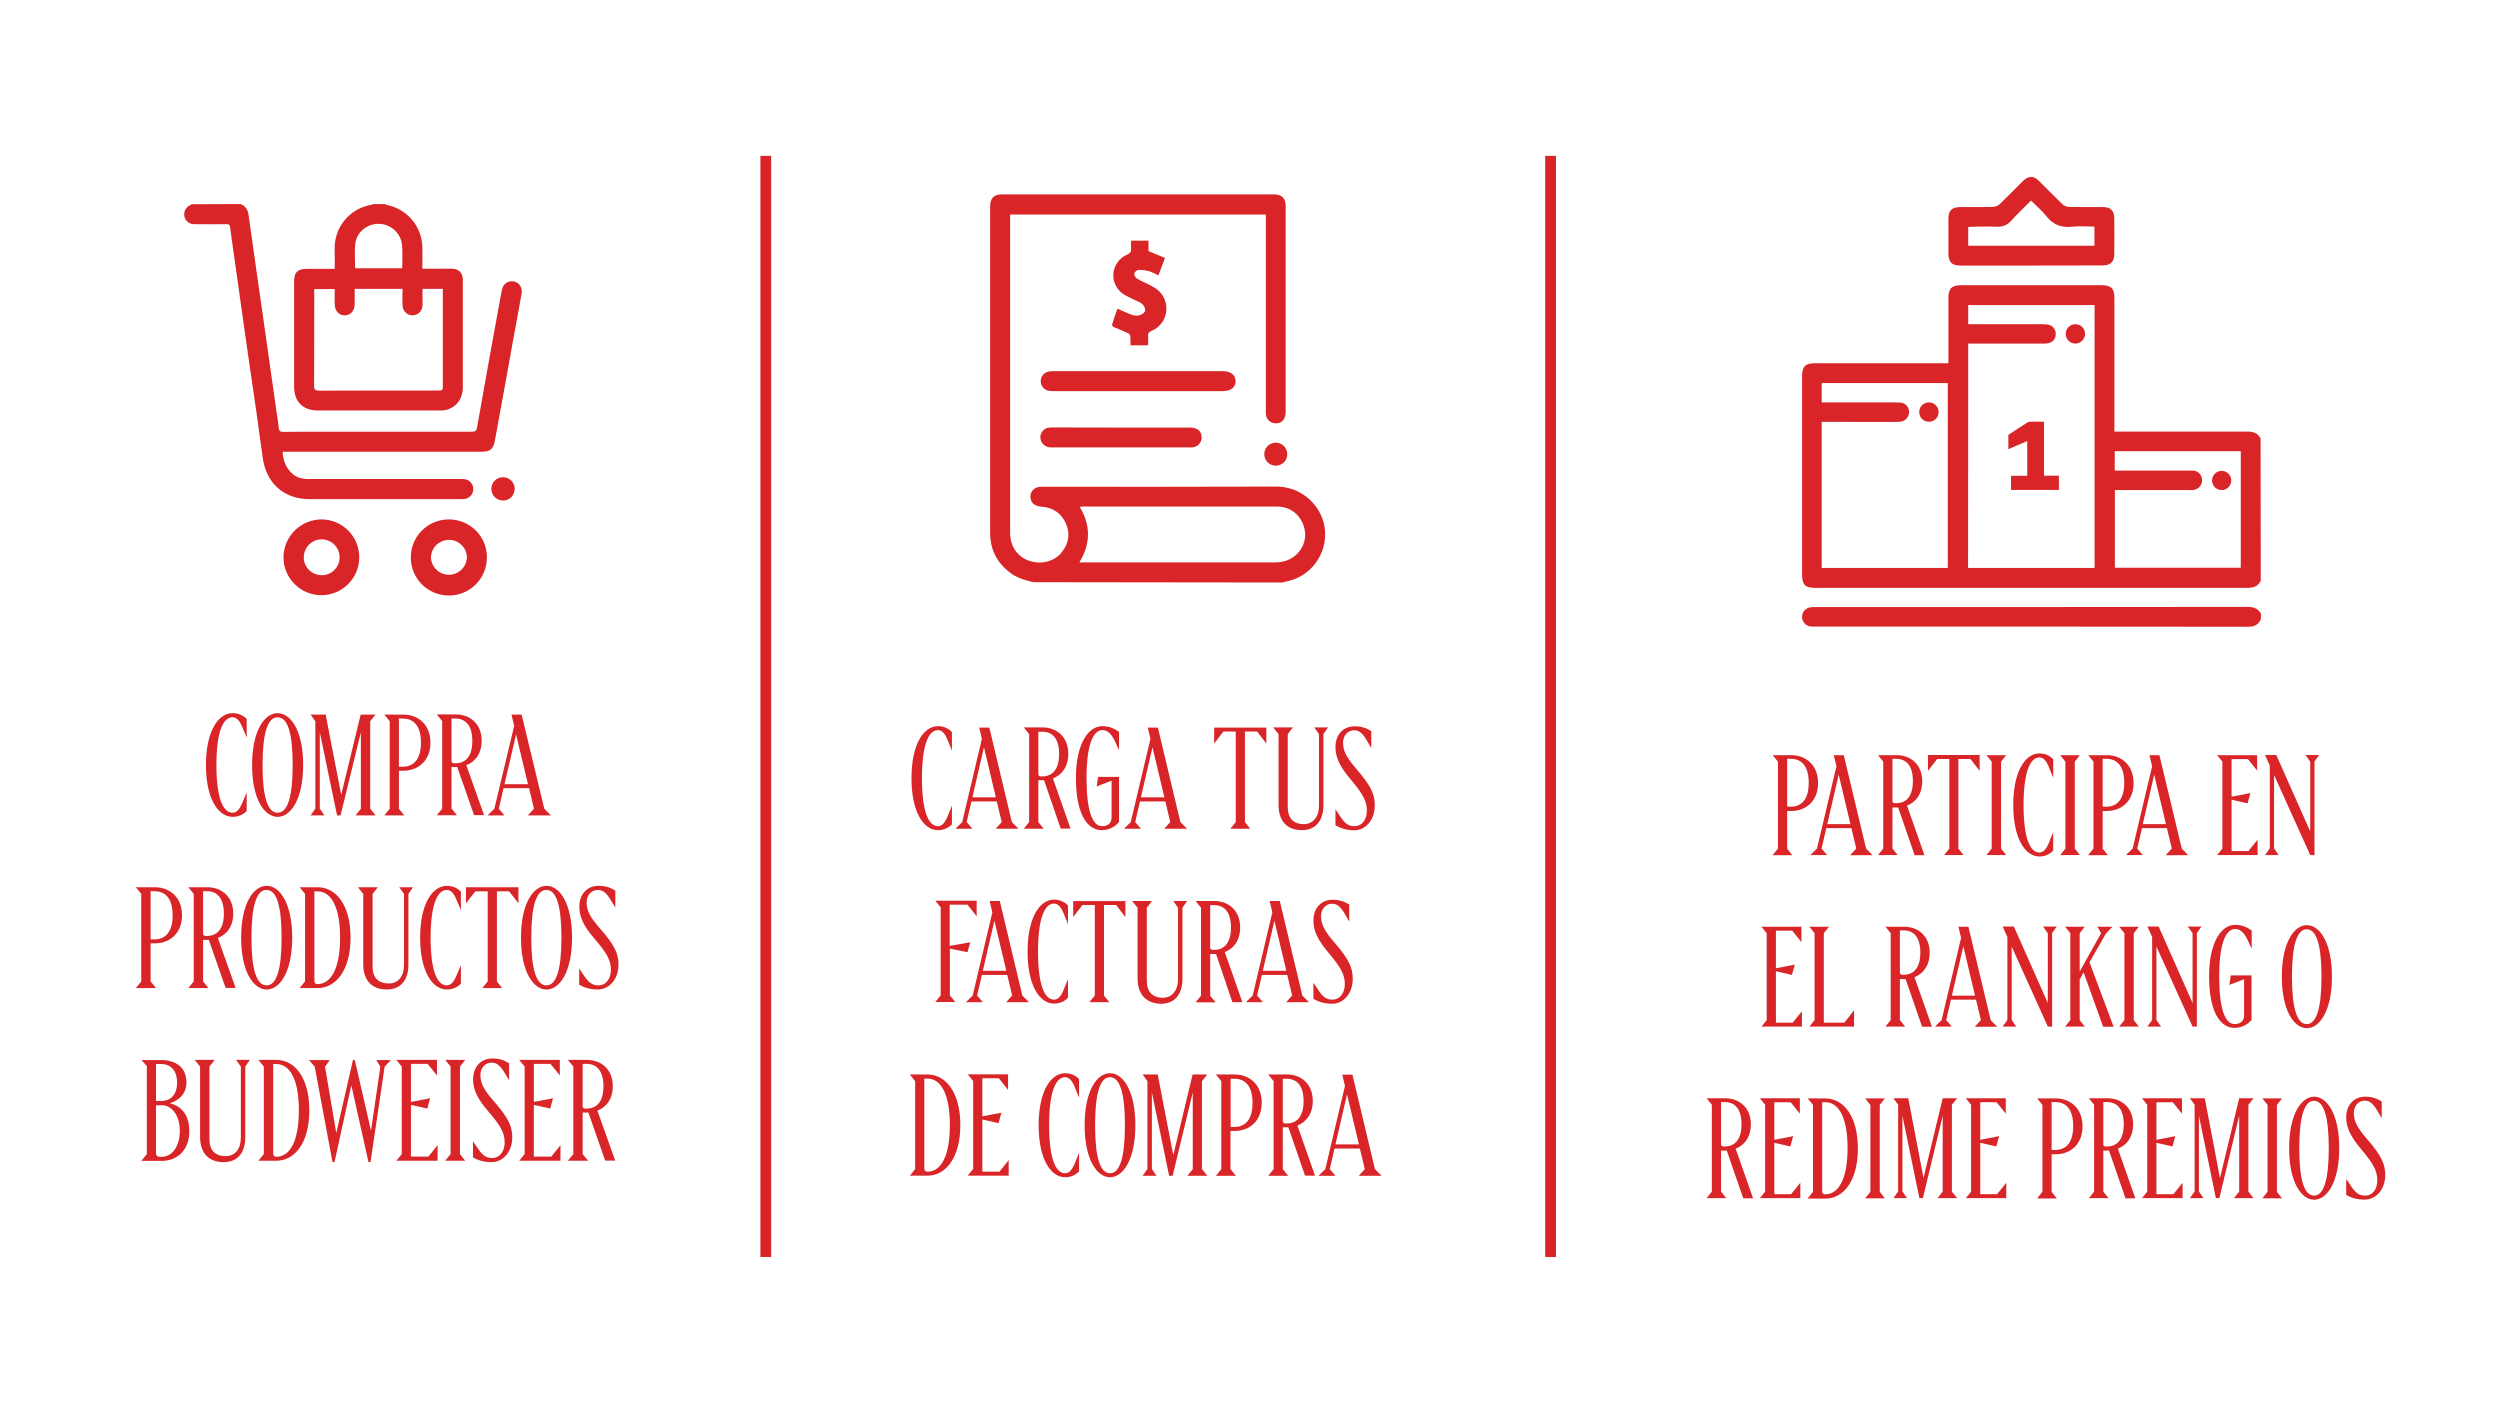 <?xml version="1.0" encoding="utf-8"?>
<!-- Generator: Adobe Illustrator 25.4.1, SVG Export Plug-In . SVG Version: 6.00 Build 0)  -->
<svg version="1.1" id="Capa_1" xmlns="http://www.w3.org/2000/svg" xmlns:xlink="http://www.w3.org/1999/xlink" x="0px" y="0px"
	 viewBox="0 0 1576.8 892.8" style="enable-background:new 0 0 1576.8 892.8;" xml:space="preserve">
<style type="text/css">
	.st0{fill:#D92428;}
</style>
<path class="st0" d="M151.8,128.7c3.1,1.3,4.6,3.6,5,7c2.9,21.1,6,42.3,9,63.4l8.9,62.7c0.4,2.6,0.9,5.2,1.1,7.9
	c0.1,2,0.8,2.7,2.9,2.7c7.2-0.1,14.4-0.1,21.7-0.1c32.4,0,64.8,0,97.1,0c2.1,0,3-0.4,3.4-2.7c5-28.4,10.1-56.7,15.3-85
	c0.1-0.6,0.3-1.3,0.4-1.9c0.8-3.7,3.8-5.8,7.4-5.2c3.4,0.6,5.7,4,5,7.4c0,0.1,0,0.1,0,0.2c-1.9,10.8-3.9,21.6-5.9,32.4
	c-3.6,20-7.2,40.1-10.9,60.1c-1,5.6-2.8,7.3-8.5,7.3H178.3c0.1,7.8,4.8,14.9,11.1,16.6c2,0.5,4.1,0.7,6.2,0.6c31.3,0,62.7,0,94,0
	c1,0,1.9,0,2.9,0.1c3.3,0.1,5.9,2.7,6,6c0.2,3.3-2.3,6.1-5.5,6.5c-0.8,0.1-1.6,0.1-2.4,0.1H195c-16,0-27.2-10.2-29.3-26.1
	c-2.6-19.7-5.5-39.4-8.4-59.1s-5.6-39.6-8.4-59.3c-1.3-9-2.6-18.1-3.8-27.2c-0.2-1.6-1-1.7-2.2-1.7c-6.8,0-13.6,0.1-20.5,0
	c-2.9,0-5.5-2-6.1-4.9c-0.6-2.8,0.8-5.7,3.4-7l1.2-0.7L151.8,128.7z"/>
<path class="st0" d="M242.4,128.7c1,0.3,2,0.6,2.9,0.9c12.3,3,21,14,21.1,26.6c0.1,4.3,0,8.6,0,13.3h9.3c3.2,0,6.4-0.1,9.6,0
	c4,0.1,6.4,2.5,6.6,6.5c0,0.4,0,0.8,0,1.2c0,22.3,0,44.7,0,67c0,7.4-4.1,12.8-10.7,14.4c-1.4,0.3-2.9,0.4-4.3,0.3
	c-25.5,0-50.9,0-76.4,0c-9.6,0-15-5.6-15-15.1c0-22.1,0-44.2,0-66.2c0-5.8,2.1-8,8-8s11.5,0,17.6,0c0-4.1,0.1-7.9,0-11.8
	c-0.7-14.2,9.5-26.6,23.5-28.7c0.2,0,0.4-0.2,0.6-0.4L242.4,128.7z M223.7,182.2c0,3.3,0,6.4,0,9.6c0,4.2-2.5,7-6.2,7.1
	s-6.4-2.9-6.4-7.2c0-3.1,0-6.2,0-9.4h-12.9v2.5c0,19.5,0,39-0.1,58.5c0,2.5,0.9,3.1,3.2,3.1c24.9-0.1,49.8-0.1,74.7-0.1
	c3.3,0,3.3,0,3.3-3.3v-60.8h-12.8c0,3.5,0,6.7,0,9.9s-1.7,5.5-4.2,6.4c-3.2,1.2-6.8-0.5-8-3.7c-0.2-0.6-0.4-1.3-0.4-2
	c-0.2-3.5,0-7,0-10.6H223.7z M224,169.2h29.7c0-4.9,0.3-9.7-0.1-14.4c-0.6-7.5-6.8-13.4-14.4-13.6c-7.3-0.3-14.2,5-15.1,12.4
	C223.5,158.7,224,163.9,224,169.2L224,169.2z"/>
<path class="st0" d="M202.9,327.6c13.2,0.1,23.8,10.9,23.7,24.1s-10.9,23.8-24.1,23.7c-13.2-0.1-23.8-10.9-23.7-24.1
	C179,338.2,189.7,327.6,202.9,327.6z M202.8,340.2c-6.2,0-11.2,5.1-11.2,11.4c0,6.2,5.1,11.2,11.4,11.2c6.2,0,11.2-5.1,11.2-11.3
	c0-6.2-5-11.2-11.2-11.3C202.9,340.2,202.8,340.2,202.8,340.2L202.8,340.2z"/>
<path class="st0" d="M307.1,351.6c0,13.3-10.7,24-24,24c-13.3,0-24-10.7-24-24c0-13.3,10.7-24,24-24c0.1,0,0.2,0,0.2,0
	C296.5,327.7,307.2,338.4,307.1,351.6z M294.5,351.5c-0.2-6.3-5.4-11.2-11.7-11c-6,0.2-10.8,5-11,11c0.2,6.3,5.4,11.2,11.7,11
	C289.5,362.3,294.3,357.5,294.5,351.5z"/>
<path class="st0" d="M309.9,308.4c0-4.1,3.2-7.4,7.3-7.4s7.4,3.2,7.4,7.3c0,4.1-3.2,7.4-7.3,7.4
	C313.2,315.7,309.9,312.4,309.9,308.4z"/>
<path class="st0" d="M651.8,367.2c-4.7-1.1-9.2-2.3-13.3-5c-9.2-6.3-14-15-14-26.2c0-50.6,0-101.1,0-151.7v-54
	c0-5.4,2.3-7.7,7.7-7.7h171c5.4,0,7.7,2.3,7.7,7.7c0,43.1,0,86.2,0,129.2c0,4.7-2.2,7.5-6.1,7.5c-3.3,0.1-6-2.3-6.4-5.6
	c-0.1-1,0-1.9,0-2.9V135.3H637.2c0,0.8-0.1,1.5-0.1,2.2c0,66.2,0,132.3,0,198.5c0,8.4,4.4,15,11.8,17.6c7.6,2.7,16,0.7,20.8-5.3
	c4.4-5.5,5.4-11.7,2.6-18.1s-8.1-10.1-15.2-10.6c-3.8-0.3-6-1.6-6.9-4.4c-1.1-3.2,0.6-6.7,3.9-7.8c0.4-0.1,0.8-0.2,1.3-0.3
	c0.9-0.1,1.7-0.1,2.6-0.1c48.8,0,97.6,0.1,146.4-0.1c14.4-0.3,27,9.3,30.6,23.2c3.8,16.3-6.3,32.6-22.5,36.4
	c-0.6,0.1-1.2,0.3-1.8,0.4c-0.5,0.1-1.1,0.3-1.6,0.5L651.8,367.2z M680.8,354.7h2.2c40.5,0,81.1,0,121.6,0c1.8,0,3.6-0.2,5.4-0.7
	c8.4-2.1,14.1-10.4,13.1-18.6c-1.2-9.3-8.3-15.9-17.5-15.9c-41,0-82,0-123,0c-0.5,0-1.1,0.1-1.6,0.2
	C688,331.3,688,342.8,680.8,354.7L680.8,354.7z"/>
<path class="st0" d="M718,234.1h53c5.2,0,8.2,2.2,8.3,6.2s-3,6.4-8.3,6.4c-35.5,0-71,0-106.5,0c-1.2,0-2.4-0.1-3.5-0.3
	c-3.3-0.9-5.3-4.3-4.4-7.6c0.6-2.2,2.4-3.9,4.6-4.4c1.1-0.2,2.2-0.3,3.3-0.3L718,234.1z"/>
<path class="st0" d="M704.8,194.7c3.3,1.4,6.3,2.9,9.5,4c1.6,0.5,3.3,0.5,4.9,0c1.3-0.4,2.9-1.7,3.1-2.8c0-1.5-0.6-3-1.7-4
	c-1.1-1.1-2.8-1.7-4.3-2.4c-2.5-1.3-5.3-2.4-7.6-3.9c-6.6-4.3-8.5-13-4.2-19.6c1.5-2.4,3.8-4.3,6.4-5.4c1.9-0.9,2.7-1.8,2.5-3.9
	c-0.1-1.6-0.1-3.3,0-4.9h11v6.6l10.4,4.3c-1.5,3.9-2.8,7.4-4.2,11c-1.7-1-3.5-1.8-5.4-2.5c-2.3-0.7-4.6-1-7-1
	c-1.3,0.2-2.3,1.1-2.8,2.3c-0.2,0.9,0.7,2.6,1.7,3.2c1.8,1.1,3.6,2,5.5,2.8c2.2,1,4.3,2.1,6.3,3.4c7,4.7,8.9,14.2,4.2,21.2
	c-1.7,2.5-4,4.5-6.8,5.6c-1.8,0.8-2.4,1.6-2.2,3.5s0,3.6,0,5.6h-11.1c0.1-2,0-3.9-0.1-5.9c-0.2-0.8-0.7-1.5-1.5-1.8
	c-2.9-1.4-6-2.5-8.9-3.8c-1.1-0.5-1.3-1.3-0.8-2.5C702.7,200.7,703.7,197.5,704.8,194.7z"/>
<path class="st0" d="M707.2,269.7c14.6,0,29.1,0,43.7,0c4.2,0,6.9,2.3,7,5.8c0.2,3.2-2.1,6.1-5.3,6.6c-0.5,0.1-0.9,0.1-1.4,0.1
	c-29.3,0-58.7,0-88.1,0c-0.9,0-1.9-0.1-2.8-0.5c-3.2-1.1-4.9-4.7-3.8-7.9c0.8-2.3,2.9-3.9,5.3-4.1c1-0.1,1.9-0.1,2.9-0.1
	L707.2,269.7z"/>
<path class="st0" d="M804.8,293.7c-4,0.1-7.3-3.1-7.4-7.1c-0.1-4,3.1-7.3,7.1-7.4c4-0.1,7.3,3.1,7.4,7.1c0,0,0,0,0,0
	c0.1,4-3,7.3-7,7.4C804.9,293.7,804.9,293.7,804.8,293.7z"/>
<path class="st0" d="M1425.9,366.4c-1.8,3.4-4.6,4.4-8.4,4.4c-27.5-0.1-55,0-82.5,0h-189.8c-6.8,0-8.6-1.9-8.6-8.8V237.4
	c0-6.3,2-8.3,8.2-8.3h84.1v-3.4c0-12.6,0-25.2,0-37.8c0-5.9,2.1-8,8-8h88.4c6.3,0,8.3,2,8.3,8.2c0,26.7,0,53.3,0,80v4.1h3.7
	c26.8,0,53.5,0,80.2,0c3.7,0,6.6,1,8.3,4.4L1425.9,366.4z M1241.3,358.2h79.8V192.4h-79.7v12.1h46.5c1.2,0,2.4,0.1,3.7,0.2
	c3,0.4,5.2,3.2,5,6.2c-0.1,3.6-2.7,5.8-6.9,5.8c-15,0-29.9,0-44.9,0h-3.4L1241.3,358.2z M1149,358.2h79.5V241.6h-79.5v12.2h38.4
	c3.7,0,7.3-0.1,11,0.1c3.2,0.1,5.7,2.7,5.7,5.9c0,3.3-2.5,6-5.7,6.2c-0.9,0.1-1.9,0.1-2.8,0.1H1149L1149,358.2z M1333.8,296.8h18
	c10.3,0,20.5,0,30.8,0c3.3-0.2,6.2,2.4,6.3,5.8c0,0,0,0.1,0,0.1c0.1,3.4-2.5,6.2-5.9,6.4c-0.8,0.1-1.7,0.1-2.5,0h-46.6v49h79.4
	v-73.5h-79.5L1333.8,296.8z"/>
<path class="st0" d="M1425.9,390.7c-1.5,3.4-4.1,4.6-7.9,4.6c-91.2-0.1-182.5-0.1-273.7-0.1c-0.8,0-1.7,0-2.5-0.1
	c-2.9-0.4-5.1-2.8-5.2-5.8c-0.1-2.8,1.7-5.4,4.5-6.1c1.3-0.3,2.6-0.4,4-0.3c90.8,0,181.7,0,272.6-0.1c3.7,0,6.6,1,8.4,4.4
	L1425.9,390.7z"/>
<path class="st0" d="M1281,167.5h-44.3c-5.7,0-7.8-2.1-7.8-7.9c0-7.1,0-14.3,0-21.5c0-5.4,2.2-7.5,7.6-7.5c6.9,0,13.7,0.1,20.6-0.1
	c1.5-0.1,3-0.7,4.1-1.7c5-4.8,9.9-9.8,14.8-14.7c3.4-3.3,6.6-3.4,10,0c5,4.9,9.8,9.9,14.8,14.7c1.1,1,2.6,1.6,4.1,1.7
	c7.2,0.2,14.3,0.1,21.5,0.1c4.8,0,7.1,2.3,7.1,7.1c0.1,7.5,0.1,15.1,0,22.6c0,4.9-2.4,7.1-7.4,7.1
	C1311.1,167.5,1296.1,167.5,1281,167.5z M1321,155v-12.1c-4.9,0-9.7-0.4-14.3,0.1c-6.7,0.7-11.8-1.3-16-6.6
	c-2.8-3.6-6.4-6.6-9.7-9.9c-4.4,4.4-8.7,8.5-12.7,12.9c-2.2,2.5-5.4,3.8-8.8,3.6c-5.1-0.2-10.2-0.1-15.2,0c-1,0-2,0.1-2.9,0.2V155
	L1321,155z"/>
<path class="st0" d="M1278.6,278.2l-11.9,5.1v-9c4-2.6,7.7-5.1,11.5-7.5c0.5-0.4,1.1-0.7,1.7-0.8c3-0.1,6,0,9.3,0v34h9.4v9h-30.2
	v-8.9h10.2V278.2z"/>
<path class="st0" d="M1308.8,216.7c-3.4-0.1-6-2.9-5.9-6.3c0.1-3.4,2.9-6,6.3-5.9c3.4,0.1,6,2.9,5.9,6.3c0,0,0,0,0,0
	C1314.9,214.1,1312.1,216.8,1308.8,216.7z"/>
<path class="st0" d="M1216.6,266c-3.4,0-6.1-2.7-6.1-6.1s2.7-6.1,6.1-6.1c3.4,0,6.1,2.7,6.1,6.1c0.1,3.3-2.6,6-5.9,6.1
	C1216.7,266,1216.7,266,1216.6,266z"/>
<path class="st0" d="M1407.3,303c0,3.4-2.7,6.1-6,6.1c-3.4,0-6.1-2.7-6.1-6c0-0.1,0-0.3,0-0.4c0.2-3.4,3.1-5.9,6.4-5.7
	C1404.8,297.2,1407.3,299.8,1407.3,303z"/>
<rect x="974.6" y="98.3" class="st0" width="6.8" height="694.5"/>
<rect x="479.6" y="98.3" class="st0" width="6.8" height="694.5"/>
<g>
	<path class="st0" d="M136.5,482.5c0,20.3,3.9,30.1,10.2,30.1c2.7,0,4.5-2.3,6.2-6.4l2.7-6.4v11.7c-1.9,2-4.9,3.7-8.9,3.7
		c-8.8,0-16.8-10.9-16.8-32.7s8-32.7,16.8-32.7c4,0,7,1.7,8.9,3.7v11.7l-2.7-6.4c-1.7-4.2-3.6-6.4-6.2-6.4
		C140.4,452.4,136.5,462.3,136.5,482.5z"/>
	<path class="st0" d="M159,482.5c0-21.8,7.9-32.7,16.1-32.7c8.2,0,16.1,10.9,16.1,32.7s-7.9,32.7-16.1,32.7
		C166.9,515.2,159,504.3,159,482.5z M184.6,482.5c0-20.3-3.2-30.1-9.5-30.1s-9.5,9.9-9.5,30.1s3.2,30.1,9.5,30.1
		S184.6,502.7,184.6,482.5z"/>
	<path class="st0" d="M233.5,454.9v55.2l3.4,4.2h-12.7l3.4-4.2v-48.2l-12.8,52.4h-2.2l-10.9-52.4V510l2.9,4.3h-8.7l3-4.3v-55.1
		l-3-4.2h9.5l9.8,50.6l12.3-50.6h9.3L233.5,454.9z"/>
	<path class="st0" d="M242.4,514.3l3.4-4.2v-55.2l-3.4-4.2h12c8.9,0,17.1,5.9,17.1,17.7c0,11.8-8.2,17.7-17.1,17.7h-2.8v24l3.4,4.2
		H242.4z M251.6,483.6h2.4c7.2,0,11.5-5.1,11.5-15.2s-4.2-15.2-11.5-15.2h-2.4V483.6z"/>
	<path class="st0" d="M284.8,483.9v26.1l3.4,4.2h-12.7l3.4-4.2v-55.2l-3.4-4.2h12c8.5,0,16.3,5.5,16.3,16.6c0,8.1-4.1,13.3-9.7,15.4
		l11.2,31.5H299l-10.6-30.3h-0.9H284.8z M284.8,453.3v26.6c0,1,0.6,1.5,1.6,1.5h0.8c6.8,0,10.7-4.7,10.7-14.1
		c0-9.3-3.9-14.1-10.7-14.1H284.8z"/>
	<path class="st0" d="M332.9,514.3l3.9-4.2l-3.1-13h-16.1l-3,13l3.6,4.2h-10.7l4.3-4.2l12.5-52.3l-1.7-7.1h6.4l14.3,59.4l4.2,4.2
		H332.9z M318.2,494.6H333l-7.5-31.4L318.2,494.6z"/>
	<path class="st0" d="M85.7,623.2l3.4-4.2v-55.2l-3.4-4.2h12c8.9,0,17.1,5.9,17.1,17.7c0,11.8-8.2,17.7-17.1,17.7H95v24l3.4,4.2
		H85.7z M95,592.5h2.4c7.2,0,11.5-5.1,11.5-15.2c0-10.1-4.2-15.2-11.5-15.2H95V592.5z"/>
	<path class="st0" d="M128.1,592.9V619l3.4,4.2h-12.7l3.4-4.2v-55.2l-3.4-4.2h12c8.5,0,16.3,5.5,16.3,16.6c0,8.1-4.1,13.3-9.7,15.4
		l11.2,31.5h-6.3l-10.6-30.3h-0.9H128.1z M128.1,562.2v26.6c0,1,0.6,1.5,1.6,1.5h0.8c6.8,0,10.7-4.7,10.7-14.1
		c0-9.3-3.9-14.1-10.7-14.1H128.1z"/>
	<path class="st0" d="M152.1,591.4c0-21.8,7.9-32.7,16.1-32.7c8.2,0,16.1,10.9,16.1,32.7s-7.9,32.7-16.1,32.7
		C160,624.1,152.1,613.2,152.1,591.4z M177.6,591.4c0-20.3-3.2-30.1-9.5-30.1s-9.5,9.9-9.5,30.1s3.2,30.1,9.5,30.1
		S177.6,611.7,177.6,591.4z"/>
	<path class="st0" d="M189,623.2l3.4-4.2v-55.2l-3.4-4.2h11.3c11.2,0,20.8,10.6,20.8,31.8c0,21.1-9.6,31.8-20.8,31.8H189z
		 M214.5,591.4c0-19.7-5.8-29.2-14.2-29.2h-2v56.4c0,1.4,0.7,2.1,2,2.1C208.7,620.6,214.5,611,214.5,591.4z"/>
	<path class="st0" d="M229.1,608.1v-44.3l-3.4-4.2h12.6l-3.3,4.2v45.9c0,6.9,3.6,10.6,10.2,10.6c5.9,0,9.6-4.4,9.6-11.6v-44.9
		l-3-4.2h8.7l-2.9,4.2v44.6c0,10.3-5.4,15.7-13.6,15.7C235.1,624.1,229.1,619,229.1,608.1z"/>
	<path class="st0" d="M271.6,591.4c0,20.3,3.9,30.1,10.2,30.1c2.7,0,4.5-2.3,6.2-6.4l2.7-6.4v11.7c-1.9,2-4.9,3.7-8.9,3.7
		c-8.8,0-16.8-10.9-16.8-32.7s8-32.7,16.8-32.7c4,0,7,1.7,8.9,3.7v11.7l-2.7-6.4c-1.7-4.2-3.6-6.4-6.2-6.4
		C275.6,561.3,271.6,571.2,271.6,591.4z"/>
	<path class="st0" d="M304.2,623.2l3.4-4.2v-56.8h-7.8l-5.9,7.5v-10.1h33.1v10.1l-5.9-7.5h-7.7V619l3.3,4.2H304.2z"/>
	<path class="st0" d="M328.6,591.4c0-21.8,7.9-32.7,16.1-32.7c8.2,0,16.1,10.9,16.1,32.7s-7.9,32.7-16.1,32.7
		C336.5,624.1,328.6,613.2,328.6,591.4z M354.1,591.4c0-20.3-3.2-30.1-9.5-30.1s-9.5,9.9-9.5,30.1s3.2,30.1,9.5,30.1
		S354.1,611.7,354.1,591.4z"/>
	<path class="st0" d="M365.3,621.1v-10.2l3,4.4c2.8,4.1,5,6.2,9,6.2c5,0,8-4.3,8-9.8c0-5.8-2.2-10.2-10.3-19.6
		c-7.2-8.3-9.6-14-9.6-20.3c0-8,5.1-13.1,12.1-13.1c4.3,0,7.3,1,10.6,3v10.7l-2.8-4.6c-2.8-4.6-5-6.5-8.2-6.5
		c-4.2,0-7.1,3.4-7.1,7.8c0,5.1,2,9.2,8.5,16.6c9.5,10.8,11.6,16.1,11.6,22.8c0,9.4-6.1,15.6-13.2,15.6
		C372.1,624.1,368.6,622.9,365.3,621.1z"/>
	<path class="st0" d="M89.2,732.1l3.4-4.2v-55.6l-3.4-3.7h12.5c9.2,0,15.9,4.7,15.9,14.1c0,7.9-5.8,11.8-10.5,13.1
		c5.9,1.5,12.3,5.9,12.3,17.7c0,12.7-8.4,18.7-17.3,18.7H89.2z M98.4,694.4h3.6c5.1,0,9.7-3.5,9.7-11.6s-4.6-11.7-9.7-11.7h-3.6
		V694.4z M98.4,727.3c0,1.5,0.8,2.3,2.3,2.3h1.7c5,0,11-5.2,11-16.3s-6.1-16.2-11-16.2h-4V727.3z"/>
	<path class="st0" d="M126.2,717v-44.3l-3.4-4.2h12.6l-3.3,4.2v45.9c0,6.9,3.6,10.6,10.2,10.6c5.9,0,9.6-4.4,9.6-11.6v-44.9l-3-4.2
		h8.7l-2.9,4.2v44.6c0,10.3-5.4,15.7-13.6,15.7C132.2,733,126.2,727.9,126.2,717z"/>
	<path class="st0" d="M163,732.1l3.4-4.2v-55.2l-3.4-4.2h11.3c11.2,0,20.8,10.6,20.8,31.8c0,21.1-9.6,31.8-20.8,31.8H163z
		 M188.5,700.3c0-19.7-5.8-29.2-14.2-29.2h-2v56.4c0,1.4,0.7,2.1,2,2.1C182.8,729.6,188.5,719.9,188.5,700.3z"/>
	<path class="st0" d="M237.3,668.6h9.2l-3.9,4.2l-8.9,60.1h-1.3l-10.8-48.4l-10.6,48.4h-1.3l-11.2-60.1l-3.6-4.2H208l-3,4.2
		l7.1,41.9l10.5-46.1h1.2l10.2,44.6l5.9-40.4L237.3,668.6z"/>
	<path class="st0" d="M270.1,729.6l5.9-7.3v9.8h-26l3.4-4.2v-55.2l-3.4-4.2h25.6v9.8l-5.9-7.3h-10.5V695l12.1-2.3l-1.8,6.5
		l-10.3-2.3v32.6H270.1z"/>
	<path class="st0" d="M280.8,732.1l3.4-4.2v-55.2l-3.4-4.2h12.6l-3.3,4.2v55.2l3.3,4.2H280.8z"/>
	<path class="st0" d="M298.3,730v-10.2l3,4.4c2.8,4.1,5,6.2,9,6.2c5,0,8-4.3,8-9.8c0-5.8-2.2-10.2-10.3-19.6
		c-7.2-8.3-9.6-14-9.6-20.3c0-8,5.1-13.1,12.1-13.1c4.3,0,7.3,1,10.6,3v10.7l-2.8-4.6c-2.8-4.6-5-6.5-8.2-6.5
		c-4.2,0-7.1,3.4-7.1,7.8c0,5.1,2,9.2,8.5,16.6c9.5,10.8,11.6,16.1,11.6,22.8c0,9.4-6.1,15.6-13.2,15.6
		C305.1,733,301.6,731.8,298.3,730z"/>
	<path class="st0" d="M347.6,729.6l5.9-7.3v9.8h-26l3.4-4.2v-55.2l-3.4-4.2h25.6v9.8l-5.9-7.3h-10.5V695l12.1-2.3l-1.8,6.5
		l-10.3-2.3v32.6H347.6z"/>
	<path class="st0" d="M367.5,701.8v26.1l3.4,4.2h-12.7l3.4-4.2v-55.2l-3.4-4.2h12c8.5,0,16.3,5.5,16.3,16.6c0,8.1-4.1,13.3-9.7,15.4
		l11.2,31.5h-6.3l-10.6-30.3h-0.9H367.5z M367.5,671.1v26.6c0,1,0.6,1.5,1.6,1.5h0.8c6.8,0,10.7-4.7,10.7-14.1
		c0-9.3-3.9-14.1-10.7-14.1H367.5z"/>
</g>
<g>
	<path class="st0" d="M581.5,490.8c0,20.4,3.9,30.3,10.1,30.3c2.6,0,4.5-2.3,6.2-6.5l2.6-6.5v11.8c-1.9,2-4.8,3.7-8.8,3.7
		c-8.8,0-16.7-10.9-16.7-32.8c0-21.9,7.9-32.8,16.7-32.8c4,0,6.9,1.7,8.8,3.7v11.8l-2.6-6.5c-1.7-4.2-3.6-6.5-6.2-6.5
		C585.4,460.5,581.5,470.4,581.5,490.8z"/>
	<path class="st0" d="M628,522.7l3.8-4.2l-3.1-13h-16l-3,13l3.6,4.2h-10.7l4.3-4.2l12.4-52.5l-1.7-7.1h6.4l14.2,59.6l4.2,4.2H628z
		 M613.3,502.9h14.8l-7.5-31.6L613.3,502.9z"/>
	<path class="st0" d="M654.9,492.2v26.3l3.4,4.2h-12.6l3.4-4.2V463l-3.4-4.2h11.9c8.5,0,16.2,5.6,16.2,16.7c0,8.1-4.1,13.3-9.7,15.5
		l11.1,31.6H669l-10.5-30.5h-0.9H654.9z M654.9,461.4v26.7c0,1,0.5,1.6,1.6,1.6h0.8c6.7,0,10.7-4.7,10.7-14.1s-3.9-14.1-10.7-14.1
		H654.9z"/>
	<path class="st0" d="M685.3,490.8c0,20.3,3.6,30.3,9.8,30.3c3.6,0,6-1.9,6-5.6v-23.1l-9.4,3.6l0.9-6h13.2v28.4
		c-2.2,2.9-6.4,5.2-10.9,5.2c-9.5,0-16.3-10.9-16.3-32.8c0-21.9,7.9-32.8,16.7-32.8c4.9,0,8,1.9,10.5,3.6v11.6l-2.6-5.7
		c-2.1-4.6-4.8-7-7.8-7C689.2,460.5,685.3,470.4,685.3,490.8z"/>
	<path class="st0" d="M734.3,522.7l3.8-4.2l-3.1-13h-16l-3,13l3.6,4.2h-10.7l4.3-4.2l12.4-52.5l-1.7-7.1h6.4l14.2,59.6l4.2,4.2
		H734.3z M719.6,502.9h14.8l-7.5-31.6L719.6,502.9z"/>
	<path class="st0" d="M776,522.7l3.4-4.2v-57.1h-7.8l-5.8,7.6v-10.1h32.9V469l-5.8-7.6h-7.7v57.1l3.3,4.2H776z"/>
	<path class="st0" d="M806.4,507.6V463l-3.4-4.2h12.5l-3.3,4.2v46.1c0,6.9,3.6,10.7,10.1,10.7c5.8,0,9.6-4.5,9.6-11.7V463l-3-4.2
		h8.7l-2.9,4.2v44.8c0,10.4-5.4,15.8-13.5,15.8C812.4,523.6,806.4,518.5,806.4,507.6z"/>
	<path class="st0" d="M842.3,520.6v-10.2l3,4.5c2.7,4.1,4.9,6.2,8.9,6.2c5,0,7.9-4.3,7.9-9.8c0-5.8-2.2-10.2-10.2-19.7
		c-7.1-8.4-9.6-14-9.6-20.4c0-8,5.1-13.1,12-13.1c4.3,0,7.3,1,10.6,3v10.8l-2.7-4.7c-2.7-4.7-4.9-6.6-8.1-6.6c-4.2,0-7,3.5-7,7.8
		c0,5.1,2,9.2,8.5,16.7c9.4,10.9,11.5,16.1,11.5,22.9c0,9.5-6,15.7-13.1,15.7C849.1,523.6,845.6,522.4,842.3,520.6z"/>
	<path class="st0" d="M599,570.8v25.8l13-2.3l-1.8,6.3l-11.1-2.3v29.5l3.4,4.2h-12.6l3.4-4.2v-55.5l-3.4-4.2H616v9.8l-5.8-7.3H599z"
		/>
	<path class="st0" d="M634.6,632.1l3.8-4.2l-3.1-13h-16l-3,13l3.6,4.2h-10.7l4.3-4.2l12.4-52.5l-1.7-7.1h6.4l14.2,59.6l4.2,4.2
		H634.6z M619.9,612.3h14.8l-7.5-31.6L619.9,612.3z"/>
	<path class="st0" d="M654.7,600.2c0,20.4,3.9,30.3,10.1,30.3c2.6,0,4.5-2.3,6.2-6.5l2.6-6.5v11.8c-1.9,2-4.8,3.7-8.8,3.7
		c-8.8,0-16.7-10.9-16.7-32.8c0-21.9,7.9-32.8,16.7-32.8c4,0,6.9,1.7,8.8,3.7v11.8l-2.6-6.5c-1.7-4.2-3.6-6.5-6.2-6.5
		C658.6,569.9,654.7,579.9,654.7,600.2z"/>
	<path class="st0" d="M687.1,632.1l3.4-4.2v-57.1h-7.8l-5.8,7.6v-10.1h32.9v10.1l-5.8-7.6h-7.7v57.1l3.3,4.2H687.1z"/>
	<path class="st0" d="M717.5,617v-44.5l-3.4-4.2h12.5l-3.3,4.2v46.1c0,6.9,3.6,10.7,10.1,10.7c5.8,0,9.6-4.5,9.6-11.7v-45.1l-3-4.2
		h8.7l-2.9,4.2v44.8c0,10.4-5.4,15.8-13.5,15.8C723.5,633,717.5,627.9,717.5,617z"/>
	<path class="st0" d="M763.3,601.7v26.3l3.4,4.2h-12.6l3.4-4.2v-55.5l-3.4-4.2h11.9c8.5,0,16.2,5.6,16.2,16.7
		c0,8.1-4.1,13.3-9.7,15.5l11.1,31.6h-6.3L767,601.7h-0.9H763.3z M763.3,570.8v26.7c0,1,0.5,1.6,1.6,1.6h0.8
		c6.7,0,10.7-4.7,10.7-14.1s-3.9-14.1-10.7-14.1H763.3z"/>
	<path class="st0" d="M811.2,632.1l3.8-4.2l-3.1-13h-16l-3,13l3.6,4.2h-10.7l4.3-4.2l12.4-52.5l-1.7-7.1h6.4l14.2,59.6l4.2,4.2
		H811.2z M796.5,612.3h14.8l-7.5-31.6L796.5,612.3z"/>
	<path class="st0" d="M828.4,630v-10.2l3,4.5c2.7,4.1,4.9,6.2,8.9,6.2c5,0,7.9-4.3,7.9-9.8c0-5.8-2.2-10.2-10.2-19.7
		c-7.1-8.4-9.6-14-9.6-20.4c0-8,5.1-13.1,12-13.1c4.3,0,7.3,1,10.6,3v10.8l-2.7-4.7c-2.7-4.7-4.9-6.6-8.1-6.6c-4.2,0-7,3.5-7,7.8
		c0,5.1,2,9.2,8.5,16.7c9.4,10.9,11.5,16.1,11.5,22.9c0,9.5-6,15.7-13.1,15.7C835.1,633,831.7,631.9,828.4,630z"/>
	<path class="st0" d="M573.8,741.6l3.4-4.2v-55.5l-3.4-4.2H585c11.1,0,20.7,10.7,20.7,31.9s-9.6,31.9-20.7,31.9H573.8z M599.1,709.7
		c0-19.8-5.7-29.4-14.1-29.4h-2v56.6c0,1.4,0.7,2.1,2,2.1C593.4,739,599.1,729.4,599.1,709.7z"/>
	<path class="st0" d="M630.4,739l5.8-7.3v9.8h-25.8l3.4-4.2v-55.5l-3.4-4.2h25.4v9.8l-5.8-7.3h-10.4v24l12-2.3l-1.8,6.6l-10.2-2.3
		V739H630.4z"/>
	<path class="st0" d="M661.7,709.7c0,20.4,3.9,30.3,10.1,30.3c2.6,0,4.5-2.3,6.2-6.5l2.6-6.5v11.8c-1.9,2-4.8,3.7-8.8,3.7
		c-8.8,0-16.7-10.9-16.7-32.8c0-21.9,7.9-32.8,16.7-32.8c4,0,6.9,1.7,8.8,3.7v11.8l-2.6-6.5c-1.7-4.2-3.6-6.5-6.2-6.5
		C665.6,679.4,661.7,689.3,661.7,709.7z"/>
	<path class="st0" d="M684.1,709.7c0-21.9,7.8-32.8,16-32.8c8.1,0,16,10.9,16,32.8c0,21.9-7.8,32.8-16,32.8
		C692,742.5,684.1,731.6,684.1,709.7z M709.5,709.7c0-20.4-3.2-30.3-9.4-30.3s-9.4,9.9-9.4,30.3s3.2,30.3,9.4,30.3
		S709.5,730,709.5,709.7z"/>
	<path class="st0" d="M758.1,681.9v55.5l3.4,4.2h-12.6l3.4-4.2V689l-12.7,52.6h-2.2L726.5,689v48.3l2.9,4.3h-8.7l3-4.3v-55.4l-3-4.2
		h9.5l9.8,50.9l12.2-50.9h9.2L758.1,681.9z"/>
	<path class="st0" d="M766.9,741.6l3.4-4.2v-55.5l-3.4-4.2h11.9c8.8,0,17,5.9,17,17.8s-8.1,17.8-17,17.8h-2.7v24.1l3.4,4.2H766.9z
		 M776.2,710.8h2.4c7.2,0,11.4-5.1,11.4-15.2c0-10.1-4.2-15.2-11.4-15.2h-2.4V710.8z"/>
	<path class="st0" d="M809.1,711.1v26.3l3.4,4.2h-12.6l3.4-4.2v-55.5l-3.4-4.2h11.9c8.5,0,16.2,5.6,16.2,16.7
		c0,8.1-4.1,13.3-9.7,15.5l11.1,31.6h-6.3l-10.5-30.5h-0.9H809.1z M809.1,680.3V707c0,1,0.5,1.6,1.6,1.6h0.8
		c6.7,0,10.7-4.7,10.7-14.1s-3.9-14.1-10.7-14.1H809.1z"/>
	<path class="st0" d="M857,741.6l3.8-4.2l-3.1-13h-16l-3,13l3.6,4.2h-10.7l4.3-4.2l12.4-52.5l-1.7-7.1h6.4l14.2,59.6l4.2,4.2H857z
		 M842.3,721.8h14.8l-7.5-31.6L842.3,721.8z"/>
</g>
<g>
	<path class="st0" d="M1118.1,539.3l3.3-4.1v-54.8l-3.3-4.1h11.8c8.7,0,16.8,5.9,16.8,17.6c0,11.7-8,17.6-16.8,17.6h-2.7v23.8
		l3.3,4.1H1118.1z M1127.2,508.8h2.3c7.1,0,11.3-5,11.3-15.1c0-10-4.1-15.1-11.3-15.1h-2.3V508.8z"/>
	<path class="st0" d="M1167,539.3l3.8-4.1l-3.1-12.9h-15.8l-3,12.9l3.5,4.1h-10.6l4.2-4.1l12.3-51.9l-1.7-7h6.3l14.1,59l4.1,4.1
		H1167z M1152.5,519.8h14.6l-7.4-31.2L1152.5,519.8z"/>
	<path class="st0" d="M1193.6,509.2v26l3.3,4.1h-12.4l3.3-4.1v-54.8l-3.3-4.1h11.8c8.4,0,16.1,5.5,16.1,16.5c0,8-4.1,13.2-9.6,15.3
		l11,31.3h-6.2l-10.4-30.1h-0.9H1193.6z M1193.6,478.7v26.4c0,1,0.5,1.5,1.5,1.5h0.8c6.7,0,10.6-4.7,10.6-14c0-9.3-3.9-14-10.6-14
		H1193.6z"/>
	<path class="st0" d="M1226.2,539.3l3.3-4.1v-56.5h-7.7l-5.8,7.5v-10h32.6v10l-5.8-7.5h-7.6v56.5l3.2,4.1H1226.2z"/>
	<path class="st0" d="M1252.9,539.3l3.3-4.1v-54.8l-3.3-4.1h12.4l-3.2,4.1v54.8l3.2,4.1H1252.9z"/>
	<path class="st0" d="M1276.3,507.8c0,20.2,3.9,29.9,10,29.9c2.6,0,4.4-2.3,6.1-6.4l2.6-6.4v11.6c-1.9,2-4.8,3.7-8.7,3.7
		c-8.7,0-16.5-10.8-16.5-32.5c0-21.6,7.8-32.5,16.5-32.5c4,0,6.9,1.7,8.7,3.7v11.6l-2.6-6.4c-1.7-4.1-3.5-6.4-6.1-6.4
		C1280.2,477.8,1276.3,487.6,1276.3,507.8z"/>
	<path class="st0" d="M1299.4,539.3l3.3-4.1v-54.8l-3.3-4.1h12.4l-3.2,4.1v54.8l3.2,4.1H1299.4z"/>
	<path class="st0" d="M1317.1,539.3l3.3-4.1v-54.8l-3.3-4.1h11.8c8.7,0,16.8,5.9,16.8,17.6c0,11.7-8,17.6-16.8,17.6h-2.7v23.8
		l3.3,4.1H1317.1z M1326.2,508.8h2.3c7.1,0,11.3-5,11.3-15.1c0-10-4.1-15.1-11.3-15.1h-2.3V508.8z"/>
	<path class="st0" d="M1366,539.3l3.8-4.1l-3.1-12.9H1351l-3,12.9l3.5,4.1h-10.6l4.2-4.1l12.3-51.9l-1.7-7h6.3l14.1,59l4.1,4.1H1366
		z M1351.5,519.8h14.6l-7.4-31.2L1351.5,519.8z"/>
	<path class="st0" d="M1418.1,536.8l5.8-7.2v9.7h-25.5l3.3-4.1v-54.8l-3.3-4.1h25.2v9.7l-5.8-7.2h-10.3v23.7l11.9-2.3l-1.8,6.5
		l-10.1-2.3v32.4H1418.1z"/>
	<path class="st0" d="M1454.1,476.2h8.6l-2.9,4.1v59h-2.7l-22.8-50.5v46.3l2.9,4.2h-8.6l3-4.2v-52.3l-3-6.6h7.1l21.4,48.2v-44
		L1454.1,476.2z"/>
	<path class="st0" d="M1130.7,645l5.8-7.2v9.7H1111l3.3-4.1v-54.8l-3.3-4.1h25.2v9.7l-5.8-7.2h-10.3v23.7l11.9-2.3l-1.8,6.5
		l-10.1-2.3V645H1130.7z"/>
	<path class="st0" d="M1163.3,645l6.1-7.8v10.3h-28.2l3.3-4.1v-54.8l-3.3-4.1h12.4l-3.3,4.1V645H1163.3z"/>
	<path class="st0" d="M1198.3,617.4v26l3.3,4.1h-12.4l3.3-4.1v-54.8l-3.3-4.1h11.8c8.4,0,16.1,5.5,16.1,16.5c0,8-4.1,13.2-9.6,15.3
		l11,31.3h-6.2l-10.4-30.1h-0.9H1198.3z M1198.3,586.9v26.4c0,1,0.5,1.5,1.5,1.5h0.8c6.7,0,10.6-4.7,10.6-14c0-9.3-3.9-14-10.6-14
		H1198.3z"/>
	<path class="st0" d="M1245.6,647.5l3.8-4.1l-3.1-12.9h-15.8l-3,12.9l3.5,4.1h-10.6l4.2-4.1l12.3-51.9l-1.7-7h6.3l14.1,59l4.1,4.1
		H1245.6z M1231.1,628h14.6l-7.4-31.2L1231.1,628z"/>
	<path class="st0" d="M1288.6,584.4h8.6l-2.9,4.1v59h-2.7l-22.8-50.5v46.3l2.9,4.2h-8.6l3-4.2V591l-3-6.6h7.1l21.4,48.2v-44
		L1288.6,584.4z"/>
	<path class="st0" d="M1314.2,613.3l-2.5,4.4v25.7l3.2,4.1h-12.4l3.3-4.1v-54.8l-3.3-4.1h12.4l-3.2,4.1v24.2l13.5-24.2l-2.3-4.1h9.5
		l-4.2,4.4l-10.3,18l15.2,40.7h-6.6L1314.2,613.3z"/>
	<path class="st0" d="M1336.6,647.5l3.3-4.1v-54.8l-3.3-4.1h12.4l-3.2,4.1v54.8l3.2,4.1H1336.6z"/>
	<path class="st0" d="M1379.9,584.4h8.6l-2.9,4.1v59h-2.7l-22.8-50.5v46.3l2.9,4.2h-8.6l3-4.2V591l-3-6.6h7.1l21.4,48.2v-44
		L1379.9,584.4z"/>
	<path class="st0" d="M1399.7,616c0,20.1,3.6,29.9,9.7,29.9c3.6,0,6-1.9,6-5.5v-22.8l-9.3,3.6l0.9-6h13.1v28
		c-2.2,2.9-6.3,5.1-10.7,5.1c-9.4,0-16.1-10.8-16.1-32.5c0-21.6,7.8-32.5,16.5-32.5c4.9,0,7.9,1.9,10.4,3.6v11.5l-2.6-5.6
		c-2.1-4.5-4.8-6.9-7.8-6.9C1403.5,586,1399.7,595.9,1399.7,616z"/>
	<path class="st0" d="M1439.2,616c0-21.6,7.8-32.5,15.8-32.5s15.8,10.8,15.8,32.5c0,21.6-7.8,32.5-15.8,32.5
		S1439.2,637.6,1439.2,616z M1464.2,616c0-20.2-3.2-29.9-9.3-29.9s-9.3,9.8-9.3,29.9c0,20.1,3.2,29.9,9.3,29.9
		S1464.2,636.1,1464.2,616z"/>
	<path class="st0" d="M1085.5,725.6v26l3.3,4.1h-12.4l3.3-4.1v-54.8l-3.3-4.1h11.8c8.4,0,16.1,5.5,16.1,16.5c0,8-4.1,13.2-9.6,15.3
		l11,31.3h-6.2l-10.4-30.1h-0.9H1085.5z M1085.5,695.2v26.4c0,1,0.5,1.5,1.5,1.5h0.8c6.7,0,10.6-4.7,10.6-14c0-9.3-3.9-14-10.6-14
		H1085.5z"/>
	<path class="st0" d="M1129.7,753.2l5.8-7.2v9.7H1110l3.3-4.1v-54.8l-3.3-4.1h25.2v9.7l-5.8-7.2h-10.3v23.7l11.9-2.3l-1.8,6.5
		l-10.1-2.3v32.4H1129.7z"/>
	<path class="st0" d="M1140.2,755.8l3.3-4.1v-54.8l-3.3-4.1h11.1c11,0,20.5,10.6,20.5,31.6s-9.5,31.6-20.5,31.6H1140.2z
		 M1165.3,724.2c0-19.6-5.7-29-14-29h-2v56c0,1.4,0.7,2.1,2,2.1C1159.6,753.2,1165.3,743.7,1165.3,724.2z"/>
	<path class="st0" d="M1176.4,755.8l3.3-4.1v-54.8l-3.3-4.1h12.4l-3.2,4.1v54.8l3.2,4.1H1176.4z"/>
	<path class="st0" d="M1231.1,696.8v54.8l3.3,4.1H1222l3.3-4.1v-47.9l-12.5,52h-2.2l-10.7-52v47.8l2.9,4.2h-8.6l3-4.2v-54.7l-3-4.1
		h9.4l9.6,50.3l12.1-50.3h9.1L1231.1,696.8z"/>
	<path class="st0" d="M1259.6,753.2l5.8-7.2v9.7h-25.5l3.3-4.1v-54.8l-3.3-4.1h25.2v9.7l-5.8-7.2H1249v23.7l11.9-2.3l-1.8,6.5
		l-10.1-2.3v32.4H1259.6z"/>
	<path class="st0" d="M1284.9,755.8l3.3-4.1v-54.8l-3.3-4.1h11.8c8.7,0,16.8,5.9,16.8,17.6c0,11.7-8,17.6-16.8,17.6h-2.7v23.8
		l3.3,4.1H1284.9z M1294,725.3h2.3c7.1,0,11.3-5,11.3-15.1c0-10-4.1-15.1-11.3-15.1h-2.3V725.3z"/>
	<path class="st0" d="M1326.6,725.6v26l3.3,4.1h-12.4l3.3-4.1v-54.8l-3.3-4.1h11.8c8.4,0,16.1,5.5,16.1,16.5c0,8-4.1,13.2-9.6,15.3
		l11,31.3h-6.2l-10.4-30.1h-0.9H1326.6z M1326.6,695.2v26.4c0,1,0.5,1.5,1.5,1.5h0.8c6.7,0,10.6-4.7,10.6-14c0-9.3-3.9-14-10.6-14
		H1326.6z"/>
	<path class="st0" d="M1370.8,753.2l5.8-7.2v9.7H1351l3.3-4.1v-54.8l-3.3-4.1h25.2v9.7l-5.8-7.2h-10.3v23.7l11.9-2.3l-1.8,6.5
		l-10.1-2.3v32.4H1370.8z"/>
	<path class="st0" d="M1418.1,696.8v54.8l3.3,4.1H1409l3.3-4.1v-47.9l-12.5,52h-2.2l-10.7-52v47.8l2.9,4.2h-8.6l3-4.2v-54.7l-3-4.1
		h9.4l9.6,50.3l12.1-50.3h9.1L1418.1,696.8z"/>
	<path class="st0" d="M1426.9,755.8l3.3-4.1v-54.8l-3.3-4.1h12.4l-3.2,4.1v54.8l3.2,4.1H1426.9z"/>
	<path class="st0" d="M1443.8,724.2c0-21.6,7.8-32.5,15.8-32.5s15.8,10.8,15.8,32.5c0,21.6-7.8,32.5-15.8,32.5
		S1443.8,745.8,1443.8,724.2z M1468.8,724.2c0-20.2-3.2-29.9-9.3-29.9s-9.3,9.8-9.3,29.9c0,20.1,3.2,29.9,9.3,29.9
		S1468.8,744.3,1468.8,724.2z"/>
	<path class="st0" d="M1479.8,753.7v-10.1l3,4.4c2.7,4.1,4.9,6.1,8.8,6.1c5,0,7.8-4.2,7.8-9.7c0-5.8-2.2-10.1-10.1-19.5
		c-7-8.3-9.5-13.9-9.5-20.2c0-7.9,5-13,11.9-13c4.2,0,7.2,1,10.5,3v10.6l-2.7-4.6c-2.7-4.6-4.9-6.5-8-6.5c-4.1,0-6.9,3.4-6.9,7.8
		c0,5,2,9.1,8.4,16.5c9.3,10.7,11.4,16,11.4,22.6c0,9.4-6,15.5-13,15.5C1486.5,756.7,1483.1,755.5,1479.8,753.7z"/>
</g>
</svg>
